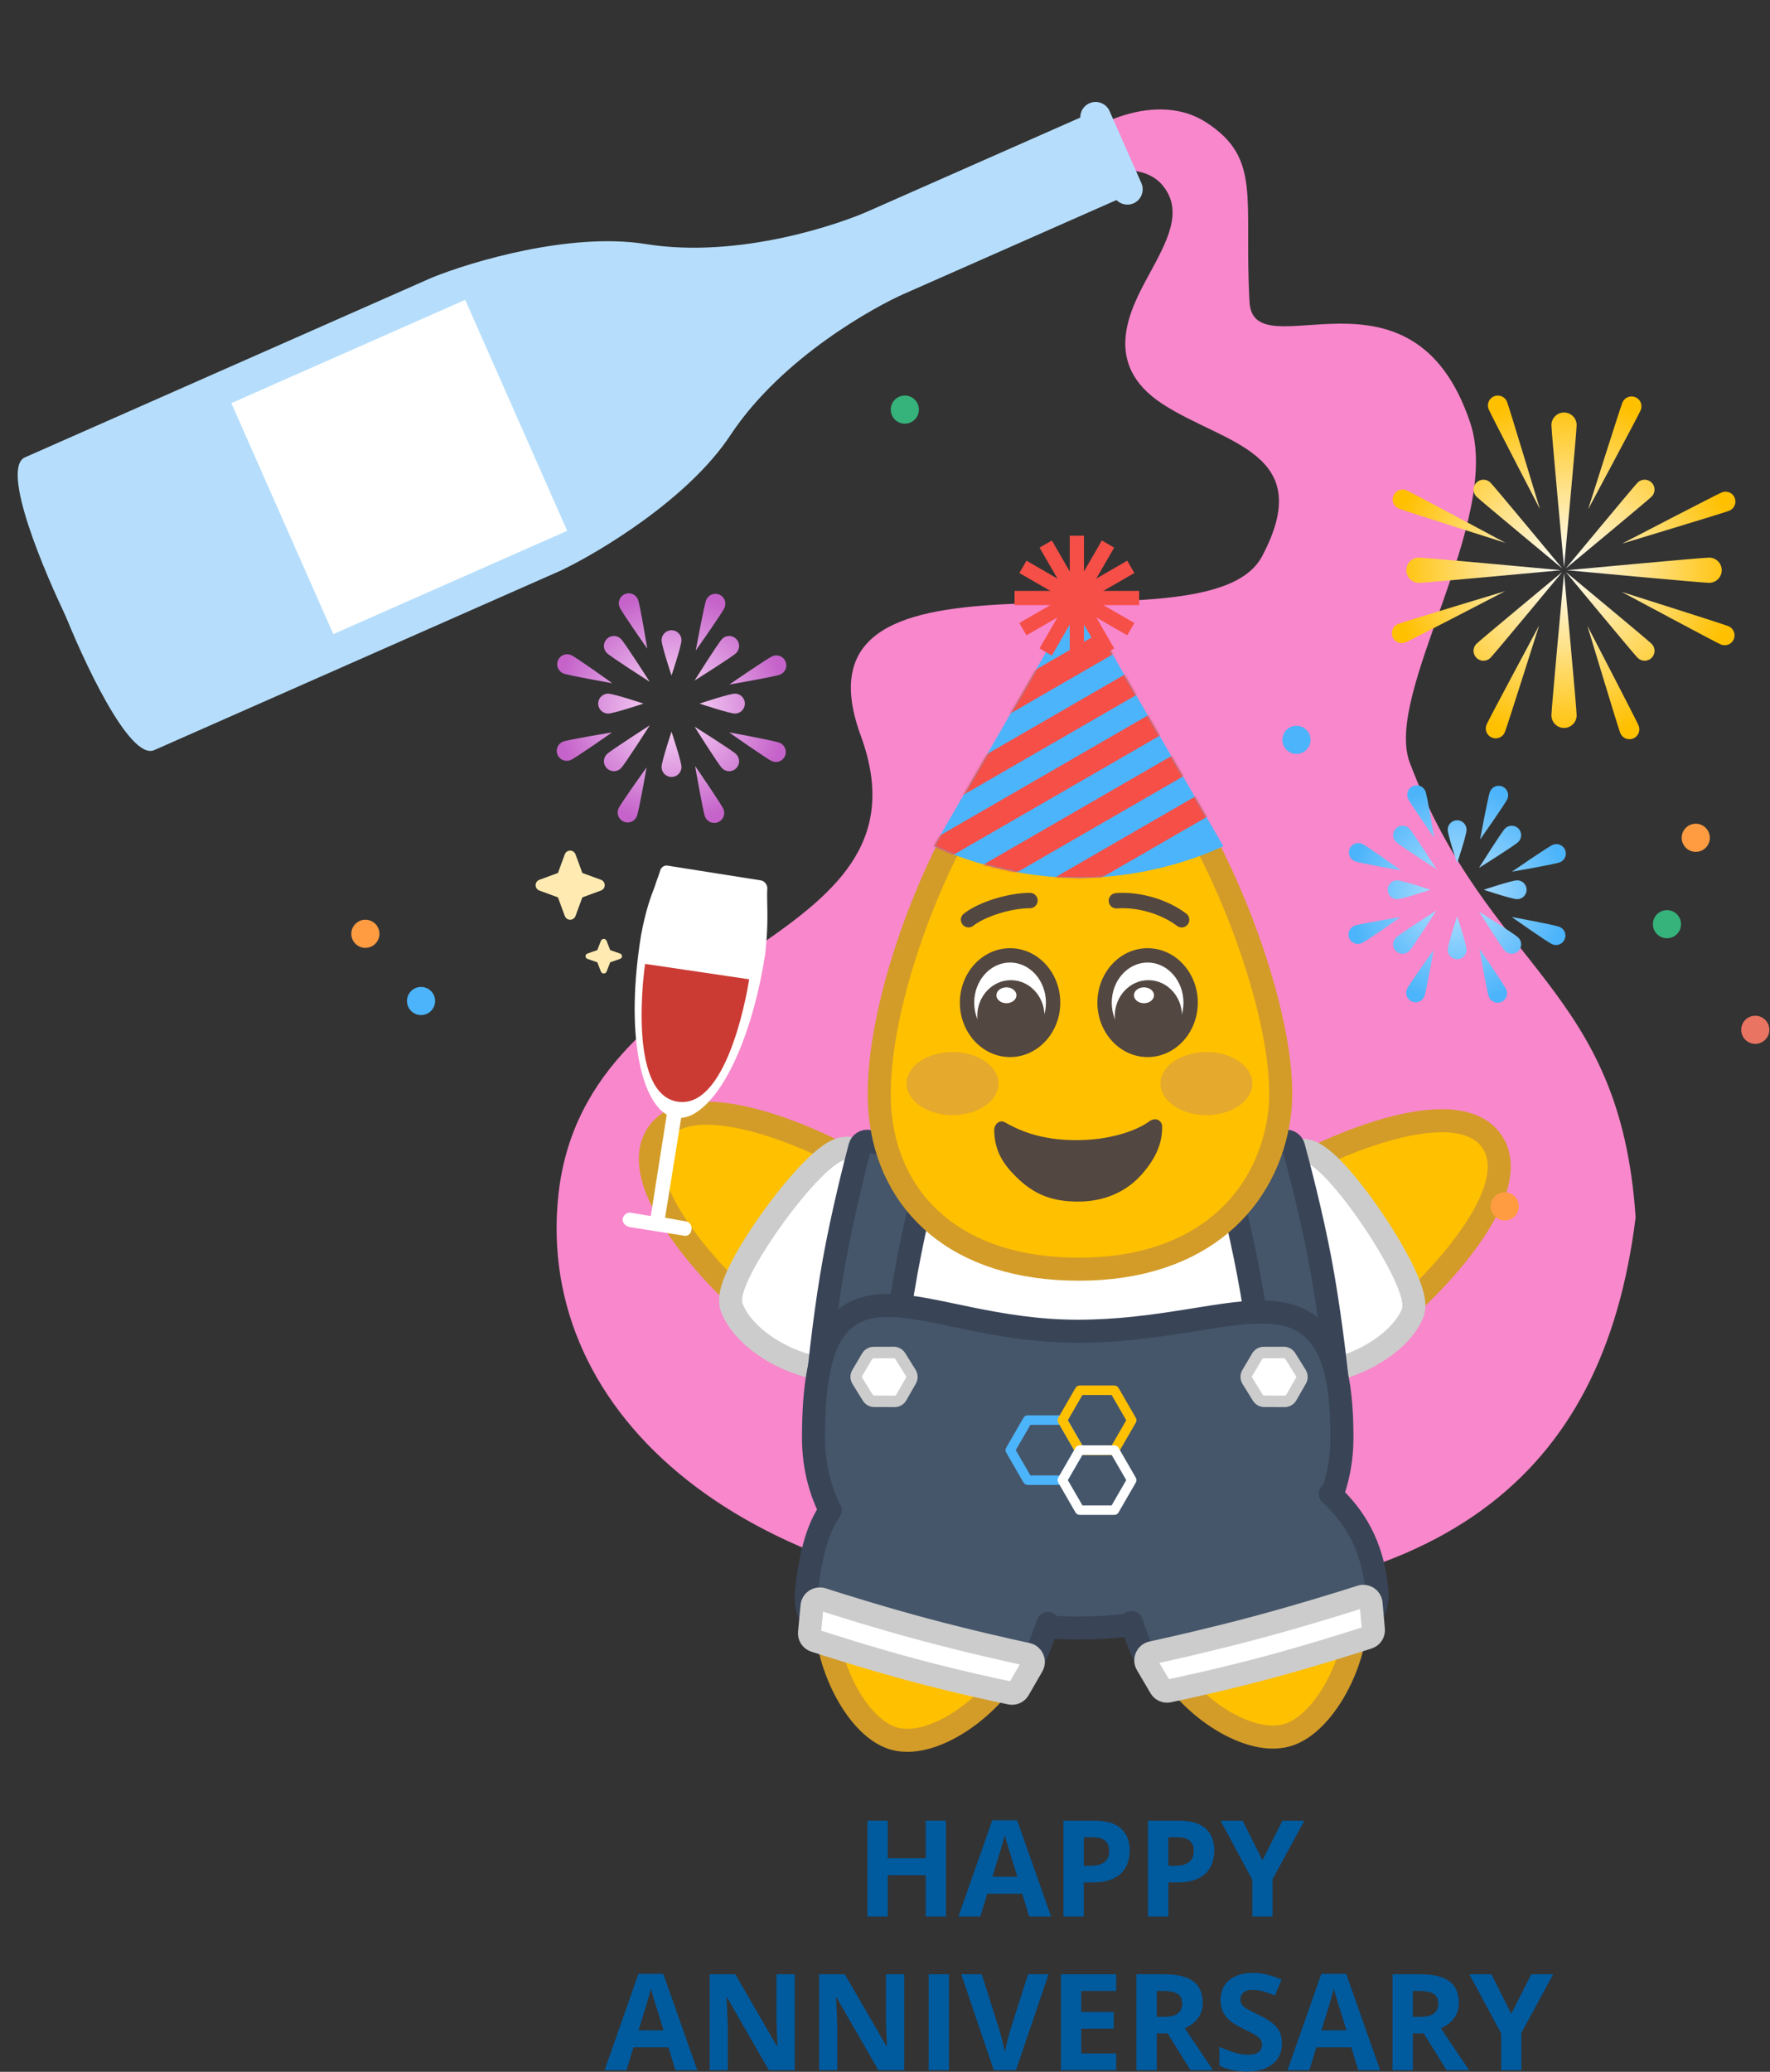 <svg width="922" height="1079" viewBox="0 0 922 1079" fill="none" xmlns="http://www.w3.org/2000/svg">
<rect x="0" y="0" width="922" height="1079" fill="#333333" stroke="none"/>
<path d="M492.779 998.176H482.217V976.608H462.427V998.176H451.831V948.205H462.427V967.79H482.217V948.205H492.779V998.176Z" fill="#005A9E"/>
<path d="M536.116 998.176L532.493 986.281H514.275L510.652 998.176H499.236L516.873 948H529.827L547.532 998.176H536.116ZM529.963 977.395L526.34 965.773C526.113 964.999 525.805 964.007 525.418 962.8C525.053 961.569 524.677 960.327 524.29 959.074C523.925 957.798 523.629 956.693 523.401 955.759C523.173 956.693 522.854 957.855 522.444 959.245C522.057 960.612 521.681 961.911 521.316 963.142C520.951 964.372 520.689 965.249 520.53 965.773L516.941 977.395H529.963Z" fill="#005A9E"/>
<path d="M569.917 948.205C576.366 948.205 581.071 949.595 584.033 952.375C586.995 955.132 588.477 958.938 588.477 963.791C588.477 965.979 588.146 968.075 587.485 970.08C586.825 972.062 585.742 973.828 584.238 975.378C582.757 976.927 580.775 978.158 578.291 979.069C575.807 979.958 572.743 980.402 569.097 980.402H564.551V998.176H553.955V948.205H569.917ZM569.37 956.887H564.551V971.721H568.037C570.02 971.721 571.74 971.459 573.198 970.935C574.657 970.41 575.785 969.59 576.582 968.474C577.38 967.357 577.778 965.922 577.778 964.167C577.778 961.706 577.095 959.883 575.728 958.698C574.36 957.491 572.241 956.887 569.37 956.887Z" fill="#005A9E"/>
<path d="M613.972 948.205C620.421 948.205 625.126 949.595 628.088 952.375C631.051 955.132 632.532 958.938 632.532 963.791C632.532 965.979 632.201 968.075 631.54 970.08C630.88 972.062 629.797 973.828 628.293 975.378C626.812 976.927 624.83 978.158 622.346 979.069C619.862 979.958 616.798 980.402 613.152 980.402H608.606V998.176H598.01V948.205H613.972ZM613.425 956.887H608.606V971.721H612.092C614.075 971.721 615.795 971.459 617.253 970.935C618.712 970.41 619.84 969.59 620.637 968.474C621.435 967.357 621.833 965.922 621.833 964.167C621.833 961.706 621.15 959.883 619.783 958.698C618.415 957.491 616.296 956.887 613.425 956.887Z" fill="#005A9E"/>
<path d="M657.617 968.781L668.042 948.205H679.458L662.881 978.728V998.176H652.353V979.069L635.776 948.205H647.261L657.617 968.781Z" fill="#005A9E"/>
<path d="M351.808 1078.18L348.185 1066.28H329.967L326.344 1078.18H314.928L332.564 1028H345.519L363.224 1078.18H351.808ZM345.655 1057.39L342.032 1045.77C341.804 1045 341.497 1044.01 341.109 1042.8C340.745 1041.57 340.369 1040.33 339.981 1039.07C339.617 1037.8 339.321 1036.69 339.093 1035.76C338.865 1036.69 338.546 1037.86 338.136 1039.25C337.748 1040.61 337.372 1041.91 337.008 1043.14C336.643 1044.37 336.381 1045.25 336.222 1045.77L332.633 1057.39H345.655Z" fill="#005A9E"/>
<path d="M413.978 1078.18H400.511L378.773 1040.37H378.465C378.556 1041.95 378.636 1043.53 378.704 1045.12C378.773 1046.72 378.841 1048.31 378.91 1049.91C378.978 1051.48 379.046 1053.07 379.115 1054.66V1078.18H369.647V1028.21H383.011L404.715 1065.63H404.954C404.909 1064.08 404.852 1062.54 404.784 1061.02C404.715 1059.49 404.647 1057.96 404.579 1056.44C404.533 1054.91 404.487 1053.38 404.442 1051.86V1028.21H413.978V1078.18Z" fill="#005A9E"/>
<path d="M471.021 1078.18H457.554L435.816 1040.37H435.509C435.6 1041.95 435.679 1043.53 435.748 1045.12C435.816 1046.72 435.885 1048.31 435.953 1049.91C436.021 1051.48 436.09 1053.07 436.158 1054.66V1078.18H426.69V1028.21H440.054L461.759 1065.63H461.998C461.952 1064.08 461.895 1062.54 461.827 1061.02C461.759 1059.49 461.69 1057.96 461.622 1056.44C461.576 1054.91 461.531 1053.38 461.485 1051.86V1028.21H471.021V1078.18Z" fill="#005A9E"/>
<path d="M483.734 1078.18V1028.21H494.329V1078.18H483.734Z" fill="#005A9E"/>
<path d="M546.212 1028.21L529.224 1078.18H517.671L500.718 1028.21H511.417L520.816 1057.94C520.976 1058.44 521.238 1059.39 521.602 1060.78C521.967 1062.15 522.331 1063.6 522.696 1065.15C523.083 1066.68 523.345 1067.94 523.482 1068.95C523.619 1067.94 523.858 1066.68 524.2 1065.15C524.564 1063.63 524.918 1062.18 525.259 1060.81C525.624 1059.42 525.886 1058.47 526.046 1057.94L535.513 1028.21H546.212Z" fill="#005A9E"/>
<path d="M581.414 1078.18H552.635V1028.21H581.414V1036.89H563.23V1047.86H580.149V1056.54H563.23V1069.43H581.414V1078.18Z" fill="#005A9E"/>
<path d="M606.534 1028.21C611.068 1028.21 614.805 1028.75 617.745 1029.85C620.707 1030.94 622.906 1032.59 624.341 1034.8C625.777 1037.01 626.495 1039.8 626.495 1043.18C626.495 1045.45 626.062 1047.45 625.196 1049.16C624.33 1050.87 623.191 1052.31 621.778 1053.5C620.365 1054.68 618.838 1055.65 617.198 1056.4L631.895 1078.18H620.137L608.208 1059H602.569V1078.18H591.973V1028.21H606.534ZM605.782 1036.89H602.569V1050.39H605.987C609.496 1050.39 612.002 1049.81 613.506 1048.64C615.033 1047.46 615.796 1045.73 615.796 1043.45C615.796 1041.08 614.976 1039.39 613.335 1038.39C611.718 1037.39 609.2 1036.89 605.782 1036.89Z" fill="#005A9E"/>
<path d="M667.781 1064.3C667.781 1067.26 667.063 1069.84 665.628 1072.02C664.192 1074.21 662.096 1075.9 659.339 1077.08C656.604 1078.27 653.277 1078.86 649.358 1078.86C647.626 1078.86 645.929 1078.75 644.265 1078.52C642.625 1078.29 641.041 1077.96 639.514 1077.53C638.011 1077.07 636.575 1076.51 635.208 1075.85V1066.01C637.578 1067.06 640.039 1068 642.591 1068.84C645.143 1069.69 647.672 1070.11 650.179 1070.11C651.91 1070.11 653.3 1069.88 654.348 1069.43C655.419 1068.97 656.194 1068.34 656.673 1067.55C657.151 1066.75 657.39 1065.84 657.39 1064.81C657.39 1063.56 656.969 1062.49 656.126 1061.6C655.283 1060.71 654.121 1059.88 652.639 1059.1C651.181 1058.33 649.529 1057.5 647.683 1056.61C646.521 1056.06 645.257 1055.4 643.889 1054.63C642.522 1053.83 641.223 1052.86 639.993 1051.72C638.763 1050.58 637.749 1049.2 636.951 1047.58C636.176 1045.94 635.789 1043.98 635.789 1041.71C635.789 1038.72 636.472 1036.17 637.84 1034.05C639.207 1031.93 641.155 1030.31 643.684 1029.2C646.236 1028.06 649.244 1027.49 652.708 1027.49C655.305 1027.49 657.778 1027.79 660.125 1028.41C662.495 1029 664.967 1029.87 667.542 1031.01L664.124 1039.25C661.822 1038.31 659.76 1037.59 657.937 1037.09C656.114 1036.57 654.257 1036.31 652.366 1036.31C651.044 1036.31 649.916 1036.52 648.982 1036.96C648.048 1037.37 647.342 1037.96 646.863 1038.73C646.385 1039.48 646.145 1040.36 646.145 1041.36C646.145 1042.55 646.487 1043.55 647.171 1044.37C647.877 1045.17 648.925 1045.94 650.315 1046.7C651.728 1047.45 653.483 1048.33 655.579 1049.33C658.131 1050.54 660.307 1051.8 662.107 1053.12C663.93 1054.42 665.332 1055.96 666.311 1057.74C667.291 1059.49 667.781 1061.68 667.781 1064.3Z" fill="#005A9E"/>
<path d="M707.529 1078.18L703.906 1066.28H685.689L682.066 1078.18H670.65L688.286 1028H701.24L718.945 1078.18H707.529ZM701.377 1057.39L697.754 1045.77C697.526 1045 697.219 1044.01 696.831 1042.8C696.467 1041.57 696.091 1040.33 695.703 1039.07C695.339 1037.8 695.043 1036.69 694.815 1035.76C694.587 1036.69 694.268 1037.86 693.858 1039.25C693.47 1040.61 693.094 1041.91 692.73 1043.14C692.365 1044.37 692.103 1045.25 691.944 1045.77L688.355 1057.39H701.377Z" fill="#005A9E"/>
<path d="M739.929 1028.21C744.464 1028.21 748.201 1028.75 751.14 1029.85C754.102 1030.94 756.301 1032.59 757.737 1034.8C759.172 1037.01 759.89 1039.8 759.89 1043.18C759.89 1045.45 759.457 1047.45 758.591 1049.16C757.726 1050.87 756.586 1052.31 755.173 1053.5C753.761 1054.68 752.234 1055.65 750.593 1056.4L765.291 1078.18H753.533L741.604 1059H735.964V1078.18H725.369V1028.21H739.929ZM739.177 1036.89H735.964V1050.39H739.382C742.892 1050.39 745.398 1049.81 746.902 1048.64C748.429 1047.46 749.192 1045.73 749.192 1043.45C749.192 1041.08 748.372 1039.39 746.731 1038.39C745.113 1037.39 742.595 1036.89 739.177 1036.89Z" fill="#005A9E"/>
<path d="M787.231 1048.78L797.656 1028.21H809.072L792.495 1058.73V1078.18H781.968V1059.07L765.391 1028.21H776.875L787.231 1048.78Z" fill="#005A9E"/>
<path d="M315 461C315.004 461.61 314.819 462.206 314.469 462.706C314.12 463.205 313.623 463.584 313.049 463.788L303.349 467.357L299.781 477.061C299.57 477.63 299.19 478.121 298.691 478.468C298.193 478.814 297.601 479 296.994 479C296.387 479 295.794 478.814 295.296 478.468C294.798 478.121 294.418 477.63 294.206 477.061L290.639 467.357L280.939 463.788C280.37 463.577 279.879 463.197 279.532 462.698C279.186 462.2 279 461.607 279 461C279 460.393 279.186 459.8 279.532 459.302C279.879 458.803 280.37 458.423 280.939 458.212L290.639 454.643L294.206 444.939C294.418 444.37 294.798 443.879 295.296 443.532C295.794 443.186 296.387 443 296.994 443C297.601 443 298.193 443.186 298.691 443.532C299.19 443.879 299.57 444.37 299.781 444.939L303.349 454.643L313.049 458.212C313.623 458.416 314.12 458.795 314.469 459.294C314.819 459.794 315.004 460.39 315 461Z" fill="#FFEBB2"/>
<path d="M324 498C324.002 498.305 323.904 498.603 323.72 498.853C323.535 499.103 323.273 499.292 322.97 499.394L317.851 501.179L315.968 506.03C315.856 506.315 315.656 506.56 315.393 506.734C315.13 506.907 314.817 507 314.497 507C314.176 507 313.864 506.907 313.601 506.734C313.338 506.56 313.137 506.315 313.026 506.03L311.143 501.179L306.023 499.394C305.723 499.289 305.464 499.098 305.281 498.849C305.098 498.6 305 498.304 305 498C305 497.696 305.098 497.4 305.281 497.151C305.464 496.902 305.723 496.711 306.023 496.606L311.143 494.821L313.026 489.97C313.137 489.685 313.338 489.44 313.601 489.266C313.864 489.093 314.176 489 314.497 489C314.817 489 315.13 489.093 315.393 489.266C315.656 489.44 315.856 489.685 315.968 489.97L317.851 494.821L322.97 496.606C323.273 496.708 323.535 496.897 323.72 497.147C323.904 497.397 324.002 497.695 324 498Z" fill="#FFEBB2"/>
<path d="M605.383 96.279C596.183 85.48 576.387 87.279 569.887 96.279L553.387 79.279C566.053 64.946 602.602 46.984 628.383 63.779C657.383 82.672 647.883 103.28 650.883 157.28C652.91 193.78 735.746 129.874 765.881 220.279C782.881 271.279 720.524 360.825 734.382 397.28C775.662 505.862 844 513.5 852 634C835 771.5 749.121 836 569.887 836C389.486 832.101 278.386 737.672 290.885 622.172C305.086 490.938 489.885 496.172 448.385 383.172C406.885 270.172 628.383 344.28 657.383 289.78C686.383 235.28 637.383 231.28 605.383 210.28C573.404 189.293 588.862 160.817 598.364 143.314L598.383 143.28C607.883 125.78 616.883 109.78 605.383 96.279Z" fill="#F887CB"/>
<path d="M13.015 238.19C0.133 243.878 23.008 298.17 36.055 324.605L579.437 86.043L567.54 59.1L451.758 110.226C437.956 116.321 385.266 134.988 336.434 127.114C297.368 120.815 245.885 136.128 225.027 144.572L13.015 238.19Z" fill="#B6DEFC"/>
<path d="M80.343 390.664C67.462 396.352 42.969 343.376 32.334 316.177L574.7 75.317L586.486 102.008L470.704 153.134C456.902 159.228 407.596 185.557 380.417 226.72C358.673 259.651 312.649 287.325 292.355 297.046L80.343 390.664Z" fill="#B6DEFC"/>
<path d="M567.481 53.783C571.501 52.008 576.199 53.828 577.974 57.848L594.552 95.392C596.327 99.412 594.507 104.11 590.487 105.885C586.467 107.66 581.769 105.84 579.994 101.82L563.416 64.276C561.641 60.256 563.461 55.558 567.481 53.783Z" fill="#B6DEFC"/>
<rect x="242.328" y="156.16" width="131.499" height="133.174" transform="rotate(66.175 242.328 156.16)" fill="white"/>
<path d="M479.458 686.034C488.576 673.026 489.47 658.907 484.426 645.767C479.488 632.902 468.998 621.229 455.714 611.917C442.488 602.647 419.487 591.241 397.795 584.825C386.957 581.619 376.043 579.536 366.623 579.774C357.356 580.009 348.127 582.562 342.761 590.218C337.402 597.862 338.115 607.431 341.012 616.263C343.959 625.247 349.586 634.863 356.248 644.029C369.578 662.367 388.055 680.25 401.306 689.539C414.634 698.88 429.301 704.611 443.177 704.712C457.317 704.814 470.351 699.026 479.458 686.034Z" fill="#FFC000" stroke="#D39C28" stroke-width="12"/>
<path d="M483.84 691.719C499.377 670.321 495.43 646.938 484.805 629.395C479.504 620.642 472.449 613.125 464.99 607.656C457.623 602.255 449.378 598.503 441.659 598.032C439.594 597.906 437.713 598.485 436.265 599.113C434.757 599.766 433.27 600.67 431.854 601.673C429.022 603.678 425.943 606.458 422.818 609.64C416.539 616.032 409.511 624.622 403.074 633.493C396.637 642.365 390.647 651.713 386.51 659.669C384.45 663.629 382.757 667.418 381.723 670.732C381.205 672.389 380.803 674.081 380.644 675.714C380.49 677.281 380.513 679.242 381.255 681.164C384.067 688.443 390.229 695.123 397.694 700.412C405.253 705.768 414.652 710.064 424.677 712.303C444.758 716.786 468.32 713.095 483.84 691.719Z" fill="white" stroke="#CCCCCC" stroke-width="12"/>
<path d="M639.978 689.623C649.045 702.666 661.99 708.372 676.065 708.167C689.843 707.966 704.417 702.143 717.736 692.883C730.998 683.663 749.633 666.004 763.133 647.854C769.879 638.785 775.597 629.258 778.62 620.333C781.594 611.553 782.379 602.01 777.042 594.333C771.713 586.668 762.485 584.039 753.196 583.714C743.747 583.383 732.781 585.35 721.88 588.444C700.071 594.636 676.914 605.816 663.628 615.054C650.264 624.344 639.829 636.137 634.951 649.127C629.981 662.366 630.921 676.596 639.978 689.623Z" fill="#FFC000" stroke="#D39C28" stroke-width="12"/>
<path d="M633.127 691.775C647.858 713.736 671.167 718.091 691.298 714.164C701.341 712.205 710.83 708.174 718.535 703.057C726.145 698.004 732.508 691.558 735.612 684.475C736.442 682.579 736.546 680.614 736.456 679.038C736.363 677.398 736.027 675.69 735.574 674.015C734.668 670.665 733.119 666.817 731.21 662.787C727.373 654.689 721.732 645.131 715.624 636.03C709.516 626.929 702.805 618.085 696.763 611.458C693.756 608.16 690.782 605.265 688.028 603.151C686.651 602.094 685.201 601.134 683.724 600.421C682.306 599.737 680.456 599.082 678.397 599.116C670.595 599.247 662.2 602.728 654.662 607.912C647.028 613.162 639.755 620.504 634.199 629.143C623.068 646.447 618.411 669.838 633.127 691.775Z" fill="white" stroke="#CCCCCC" stroke-width="12"/>
<path d="M695.15 749.063C695.15 808.102 636.276 842.347 563.65 842.347C491.025 842.347 432.15 808.102 432.15 749.063C432.15 647.076 491.025 577.347 563.65 577.347C636.276 577.347 695.15 656.328 695.15 749.063Z" fill="white" stroke="#CCCCCC" stroke-width="12"/>
<path d="M463.75 722.433C463.521 724.781 461.338 726.438 459.017 726.019L429.645 720.711C427.604 720.342 426.184 718.49 426.392 716.425C427.349 706.959 430.206 680.589 434.577 656.401C438.948 632.214 445.502 606.512 447.919 597.309C448.446 595.303 450.424 594.065 452.466 594.434L481.837 599.741C484.159 600.161 485.624 602.477 485.016 604.757C482.529 614.079 476.503 637.596 471.886 663.144C467.269 688.691 464.683 712.83 463.75 722.433Z" fill="#45566A" stroke="#394457" stroke-width="12"/>
<path d="M636.781 604.998C636.154 602.723 637.601 600.395 639.919 599.957L669.248 594.417C671.287 594.032 673.275 595.255 673.818 597.257C676.307 606.44 683.064 632.09 687.626 656.242C692.189 680.394 695.253 706.741 696.285 716.199C696.51 718.262 695.105 720.125 693.066 720.51L663.738 726.05C661.42 726.488 659.223 724.848 658.977 722.502C657.968 712.907 655.19 688.789 650.372 663.279C645.553 637.769 639.341 614.3 636.781 604.998Z" fill="#45566A" stroke="#394457" stroke-width="12"/>
<path d="M561.387 847.89C598.582 847.89 632.741 839.159 657.797 822.421C683.016 805.574 699.017 780.547 699.017 748.776C699.017 725.452 696.19 709.307 689.591 698.805C682.541 687.587 671.89 683.78 659.578 683.34C649.116 682.966 636.536 684.994 622.709 687.222C620.892 687.515 619.054 687.811 617.196 688.106C600.902 690.69 582.337 693.321 561.387 693.321C540.549 693.321 522.065 690.144 505.83 686.852C502.975 686.274 500.161 685.684 497.397 685.104C484.782 682.46 473.203 680.032 463.508 679.874C457.44 679.775 451.595 680.531 446.313 682.928C440.923 685.373 436.515 689.349 433.117 695.016C426.568 705.941 423.757 723.224 423.757 748.776C423.757 780.547 439.758 805.574 464.978 822.421C490.034 839.159 524.192 847.89 561.387 847.89Z" fill="#45566A" stroke="#394457" stroke-width="12"/>
<path d="M474.386 714.978C472.567 712.088 470.758 709.189 468.968 706.291C468.235 705.104 466.937 704.384 465.542 704.392C462.065 704.412 458.589 704.422 455.103 704.423C453.688 704.423 452.377 705.172 451.657 706.393C451.22 707.136 450.783 707.878 450.348 708.619C449.087 710.762 447.831 712.897 446.564 715.029C445.805 716.306 445.815 717.9 446.596 719.169C448.393 722.09 450.198 725.001 452.002 727.908C452.729 729.08 454.009 729.795 455.389 729.799L466.009 729.83C467.445 729.834 468.774 729.067 469.489 727.821C471.157 724.916 472.829 722.002 474.483 719.078C475.208 717.796 475.169 716.222 474.386 714.978Z" fill="white" stroke="#CCCCCC" stroke-width="6"/>
<path d="M677.564 714.978C675.744 712.088 673.936 709.189 672.146 706.291C671.413 705.104 670.115 704.384 668.719 704.392C665.243 704.412 661.767 704.422 658.281 704.423C656.865 704.423 655.554 705.172 654.835 706.393C654.398 707.136 653.961 707.878 653.525 708.619C652.265 710.762 651.009 712.897 649.742 715.029C648.983 716.306 648.993 717.9 649.773 719.169C651.57 722.09 653.376 725.001 655.179 727.908C655.907 729.08 657.187 729.795 658.567 729.799L669.186 729.83C670.623 729.834 671.952 729.067 672.667 727.821C674.335 724.916 676.006 722.002 677.661 719.078C678.386 717.796 678.347 716.222 677.564 714.978Z" fill="white" stroke="#CCCCCC" stroke-width="6"/>
<path d="M553.371 773.345H535.29C534.398 773.345 533.589 772.866 533.143 772.108L524.111 756.474C523.665 755.716 523.665 754.759 524.111 754.001L533.143 738.367C533.589 737.609 534.398 737.131 535.29 737.131H553.371C554.263 737.131 555.072 737.609 555.518 738.367L564.551 754.001C564.996 754.759 564.996 755.716 564.551 756.474L555.518 772.108C555.089 772.866 554.263 773.345 553.371 773.345ZM536.727 768.397H551.935L559.547 755.238L551.935 742.078H536.727L529.114 755.238L536.727 768.397Z" fill="#4CB4FA"/>
<path d="M580.486 757.792H562.404C561.512 757.792 560.703 757.314 560.258 756.555L551.225 740.922C550.779 740.163 550.779 739.207 551.225 738.448L560.258 722.815C560.703 722.056 561.512 721.578 562.404 721.578H580.486C581.377 721.578 582.187 722.056 582.632 722.815L591.665 738.448C592.111 739.207 592.111 740.163 591.665 740.922L582.632 756.555C582.187 757.33 581.377 757.792 580.486 757.792ZM563.841 752.845H579.049L586.662 739.685L579.049 726.525H563.841L556.228 739.685L563.841 752.845Z" fill="#FFC000"/>
<path d="M580.486 788.959H562.404C561.512 788.959 560.703 788.481 560.258 787.722L551.225 772.089C550.779 771.33 550.779 770.374 551.225 769.615L560.258 753.982C560.703 753.223 561.512 752.745 562.404 752.745H580.486C581.377 752.745 582.187 753.223 582.632 753.982L591.665 769.615C592.111 770.374 592.111 771.33 591.665 772.089L582.632 787.722C582.187 788.497 581.377 788.959 580.486 788.959ZM563.841 784.012H579.049L586.662 770.852L579.049 757.692H563.841L556.228 770.852L563.841 784.012Z" fill="white"/>
<path d="M497.391 788.241C482.093 784.141 466.947 785.487 454.712 793.417C442.444 801.369 434.049 815.326 431.047 834.55C428.854 848.591 432.726 864.795 439.091 877.889C442.304 884.5 446.272 890.571 450.699 895.372C455.059 900.101 460.242 904.003 465.962 905.536C471.61 907.049 477.791 906.392 483.702 904.589C489.668 902.77 495.773 899.661 501.537 895.735C513.004 887.924 523.824 876.386 529.836 863.739C538.008 846.547 538.088 829.768 531.737 816.058C525.409 802.397 512.987 792.42 497.391 788.241Z" fill="#FFC000" stroke="#D39C28" stroke-width="12"/>
<path d="M420.073 829.303C426.315 768.348 450.608 767.647 495.524 779.682C540.44 791.717 567.212 804.992 539.763 861.375C528.612 884.281 493.472 873.406 471.955 867.64C450.439 861.875 417.507 854.353 420.073 829.303Z" fill="#45566A"/>
<path d="M545.91 845.512C544.46 849.221 541.79 857.213 539.764 861.375C528.612 884.281 493.473 873.406 471.956 867.64C450.439 861.875 417.508 854.353 420.073 829.303C422.161 808.91 426.27 795.261 432.496 786.577" stroke="#394457" stroke-width="12" stroke-linecap="round"/>
<path d="M535.109 861.581C537.773 862.157 539.104 865.163 537.743 867.525L530.628 879.873C529.771 881.359 528.076 882.135 526.397 881.787C519.062 880.265 498.294 875.822 475.883 869.817C453.554 863.834 432.1 856.972 424.392 854.46C422.624 853.883 421.513 852.162 421.686 850.31L422.993 836.372C423.233 833.811 425.793 832.134 428.242 832.921C437.412 835.868 458.61 842.528 481.548 848.675C504.104 854.718 525.451 859.491 535.109 861.581Z" fill="white" stroke="#CCCCCC" stroke-width="12"/>
<path d="M638.938 787.826C654.437 783.673 669.759 784.872 682.118 792.618C694.543 800.406 703.006 814.203 705.92 833.275C708.051 847.221 703.972 863.32 697.406 876.323C694.089 882.893 690.013 888.925 685.488 893.7C681.026 898.408 675.766 902.27 670.016 903.811C658.918 906.785 645.385 901.835 634.089 894.389C622.496 886.746 611.564 875.395 605.531 862.879C597.323 845.855 597.379 829.182 603.949 815.541C610.483 801.975 623.148 792.057 638.938 787.826Z" fill="#FFC000" stroke="#D39C28" stroke-width="12"/>
<path d="M717.213 827.944C711.336 767.667 686.656 767.159 640.921 779.414C595.186 791.668 567.879 805.011 595.34 860.6C606.496 883.183 642.288 872.152 664.197 866.281C686.106 860.411 719.628 852.715 717.213 827.944Z" fill="#45566A"/>
<path d="M692.908 778.009C705.408 789.509 714.93 804.533 717.213 827.944C719.628 852.715 686.106 860.411 664.197 866.281C642.287 872.152 606.496 883.184 595.339 860.6C592.663 855.183 591.078 849.662 589.409 845.009" stroke="#394457" stroke-width="12" stroke-linecap="round"/>
<path d="M600.006 860.78C597.332 861.363 596.009 864.39 597.394 866.75L604.466 878.795C605.33 880.267 607.021 881.03 608.691 880.68C616.095 879.131 637.292 874.565 660.179 868.432C682.978 862.323 704.89 855.347 712.686 852.82C714.451 852.248 715.565 850.536 715.402 848.689L714.196 835.037C713.97 832.469 711.411 830.777 708.955 831.562C699.654 834.537 678.01 841.308 654.593 847.582C631.578 853.749 609.807 858.644 600.006 860.78Z" fill="white" stroke="#CCCCCC" stroke-width="12"/>
<path d="M561.99 661C593.728 661 618.373 652.197 635.906 637.538C653.436 622.881 663.388 602.757 666.408 580.992C668.533 565.679 665.904 545.067 660.434 523.215C654.926 501.211 646.385 477.357 636.205 455.317C626.041 433.314 614.126 412.867 601.775 397.814C595.601 390.289 589.177 383.939 582.651 379.427C576.153 374.935 569.163 372 561.99 372C554.895 372 547.972 374.758 541.508 379.06C535.027 383.374 528.67 389.459 522.574 396.701C510.383 411.185 498.691 430.949 488.717 452.501C478.725 474.091 470.344 497.723 464.876 520.083C459.431 542.351 456.772 563.77 458.547 580.79C460.897 603.323 470.605 623.54 488.116 638.075C505.595 652.584 530.322 661 561.99 661Z" fill="#FFC000" stroke="#D39C28" stroke-width="12"/>
<path d="M496.181 580.75C509.386 580.75 520.09 573.401 520.09 564.335C520.09 555.269 509.386 547.92 496.181 547.92C482.977 547.92 472.273 555.269 472.273 564.335C472.273 573.401 482.977 580.75 496.181 580.75Z" fill="#E4A92D"/>
<path d="M628.423 580.75C641.627 580.75 652.331 573.401 652.331 564.335C652.331 555.269 641.627 547.92 628.423 547.92C615.219 547.92 604.515 555.269 604.515 564.335C604.515 573.401 615.219 580.75 628.423 580.75Z" fill="#E4A92D"/>
<path d="M597.791 546.803C610.17 546.803 620.205 535.779 620.205 522.181C620.205 508.582 610.17 497.558 597.791 497.558C585.412 497.558 575.377 508.582 575.377 522.181C575.377 535.779 585.412 546.803 597.791 546.803Z" fill="white"/>
<path d="M597.791 550.534C583.371 550.534 571.642 537.82 571.642 522.181C571.642 506.542 583.371 493.828 597.791 493.828C612.211 493.828 623.94 506.542 623.94 522.181C623.94 537.82 612.211 550.534 597.791 550.534ZM597.791 501.289C587.496 501.289 579.113 510.66 579.113 522.181C579.113 533.701 587.496 543.073 597.791 543.073C608.086 543.073 616.469 533.701 616.469 522.181C616.469 510.66 608.086 501.289 597.791 501.289Z" fill="#534741"/>
<path d="M598.209 547.787C607.881 547.787 615.722 539.435 615.722 529.133C615.722 518.831 607.881 510.48 598.209 510.48C588.537 510.48 580.696 518.831 580.696 529.133C580.696 539.435 588.537 547.787 598.209 547.787Z" fill="#534741"/>
<path d="M595.893 522.478C598.781 522.478 601.123 520.627 601.123 518.344C601.123 516.061 598.781 514.211 595.893 514.211C593.005 514.211 590.663 516.061 590.663 518.344C590.663 520.627 593.005 522.478 595.893 522.478Z" fill="white"/>
<path d="M526.149 546.803C538.528 546.803 548.563 535.779 548.563 522.181C548.563 508.582 538.528 497.558 526.149 497.558C513.77 497.558 503.735 508.582 503.735 522.181C503.735 535.779 513.77 546.803 526.149 546.803Z" fill="white"/>
<path d="M526.149 550.534C511.73 550.534 500 537.82 500 522.181C500 506.542 511.73 493.828 526.149 493.828C540.569 493.828 552.299 506.542 552.299 522.181C552.299 537.82 540.569 550.534 526.149 550.534ZM526.149 501.289C515.854 501.289 507.471 510.66 507.471 522.181C507.471 533.701 515.854 543.073 526.149 543.073C536.445 543.073 544.828 533.701 544.828 522.181C544.828 510.66 536.445 501.289 526.149 501.289Z" fill="#534741"/>
<path d="M526.567 547.787C536.239 547.787 544.08 539.435 544.08 529.133C544.08 518.831 536.239 510.48 526.567 510.48C516.895 510.48 509.055 518.831 509.055 529.133C509.055 539.435 516.895 547.787 526.567 547.787Z" fill="#534741"/>
<path d="M524.251 522.478C527.14 522.478 529.481 520.627 529.481 518.344C529.481 516.061 527.14 514.211 524.251 514.211C521.363 514.211 519.021 516.061 519.021 518.344C519.021 520.627 521.363 522.478 524.251 522.478Z" fill="white"/>
<path d="M615.522 479.02C607.022 472.519 593.702 468.218 581.522 469.118" stroke="#534741" stroke-width="8" stroke-linecap="round"/>
<path d="M504.522 478.992C511.486 473.496 526.022 469 536.522 469" stroke="#534741" stroke-width="8" stroke-linecap="round"/>
<path d="M605.369 586.621C605.515 596.133 601.446 604.07 594.591 611.79C587.395 619.894 576.545 625.568 562.463 625.783C546.965 626.021 537.697 621.246 529.199 612.791C522.402 606.028 518.054 599.382 517.887 588.462C517.849 585.963 520.303 582.924 523.326 584.439C529.412 587.862 541.217 594.106 561.974 593.788C581.753 593.485 594.216 587.292 598.332 584.228C602.448 581.163 605.331 584.119 605.369 586.621Z" fill="#534741"/>
<path d="M360.194 640.338C360.619 638.465 359.171 636.168 357.144 636.087L346.441 634.19L354.813 582.238C357.834 581.938 360.82 580.797 363.922 578.471C379.128 567.529 392.581 535.588 398.514 497.397C399.995 484.857 399.82 476.941 399.61 468.183C399.537 466.5 399.618 464.473 399.699 462.447C399.626 460.764 398.368 458.964 396.495 458.539L347.944 450.863C346.072 450.438 344.271 451.696 343.847 453.569C342.961 456.474 341.885 458.88 341.153 461.441C338.73 467.784 336.461 473.783 333.986 486.703C325.46 539 334.182 573.015 347.321 580.539L338.985 633.333L328.626 631.59C326.753 631.165 324.799 632.767 324.374 634.64C324.103 636.169 325.017 637.815 326.737 638.584C327.08 638.737 327.424 638.891 327.768 639.045L356.287 643.542C358.16 643.967 359.96 642.709 360.194 640.338Z" fill="white"/>
<path d="M390.244 510.024C390.244 510.024 380.214 577.792 353.107 573.78C326 569.768 336.029 502 336.029 502L390.244 510.024Z" fill="#CB3B34"/>
<path d="M763.948 432.121C763.948 434.835 759.034 449.544 759.034 449.544C759.034 449.544 754.119 434.835 754.119 432.121C754.119 429.407 756.32 427.207 759.034 427.207C761.748 427.207 763.948 429.407 763.948 432.121Z" fill="url(#paint0_radial_88_2984)"/>
<path d="M754.119 494.662C754.119 491.948 759.033 477.239 759.033 477.239C759.033 477.239 763.948 491.948 763.948 494.662C763.948 497.376 761.747 499.576 759.033 499.576C756.319 499.576 754.119 497.376 754.119 494.662Z" fill="url(#paint1_radial_88_2984)"/>
<path d="M790.939 438.436C789.02 440.355 770.406 452.019 770.406 452.019C770.406 452.019 782.07 433.405 783.989 431.486C785.908 429.567 789.02 429.567 790.939 431.486C792.858 433.405 792.858 436.517 790.939 438.436Z" fill="url(#paint2_radial_88_2984)"/>
<path d="M727.129 488.344C729.048 486.425 748.293 474.129 748.293 474.129C748.293 474.129 735.997 493.374 734.078 495.293C732.159 497.213 729.048 497.213 727.129 495.293C725.209 493.374 725.209 490.263 727.129 488.344Z" fill="url(#paint3_radial_88_2984)"/>
<path d="M783.989 495.296C782.07 493.377 770.405 474.763 770.405 474.763C770.405 474.763 789.019 486.427 790.938 488.347C792.857 490.266 792.857 493.377 790.938 495.296C789.019 497.215 785.908 497.215 783.989 495.296Z" fill="url(#paint4_radial_88_2984)"/>
<path d="M734.078 431.484C735.997 433.403 748.294 452.649 748.294 452.649C748.294 452.649 729.048 440.352 727.129 438.433C725.21 436.514 725.21 433.403 727.129 431.484C729.048 429.565 732.159 429.565 734.078 431.484Z" fill="url(#paint5_radial_88_2984)"/>
<path d="M732.853 515.192C733.905 512.69 746.736 494.86 746.736 494.86C746.736 494.86 742.965 516.501 741.912 519.003C740.86 521.504 737.979 522.679 735.477 521.627C732.976 520.575 731.801 517.694 732.853 515.192Z" fill="url(#paint6_radial_88_2984)"/>
<path d="M785.215 416.055C784.163 418.557 770.986 437.21 770.986 437.21C770.986 437.21 775.104 414.746 776.156 412.245C777.208 409.743 780.089 408.568 782.591 409.62C785.093 410.672 786.268 413.554 785.215 416.055Z" fill="url(#paint7_radial_88_2984)"/>
<path d="M742.497 412.06C743.522 414.573 747.056 436.253 747.056 436.253C747.056 436.253 734.421 418.284 733.396 415.771C732.371 413.258 733.578 410.39 736.091 409.365C738.604 408.34 741.472 409.547 742.497 412.06Z" fill="url(#paint8_radial_88_2984)"/>
<path d="M775.571 519.188C774.546 516.674 770.674 494.167 770.674 494.167C770.674 494.167 783.647 512.963 784.672 515.476C785.697 517.989 784.49 520.857 781.977 521.882C779.464 522.907 776.596 521.701 775.571 519.188Z" fill="url(#paint9_radial_88_2984)"/>
<path d="M705.471 482.162C707.984 481.137 729.664 477.602 729.664 477.602C729.664 477.602 711.695 490.238 709.182 491.262C706.669 492.287 703.801 491.081 702.776 488.568C701.751 486.055 702.958 483.187 705.471 482.162Z" fill="url(#paint10_radial_88_2984)"/>
<path d="M812.597 449.082C810.084 450.107 787.576 453.979 787.576 453.979C787.576 453.979 806.372 441.006 808.886 439.981C811.399 438.957 814.267 440.163 815.292 442.676C816.316 445.189 815.11 448.057 812.597 449.082Z" fill="url(#paint11_radial_88_2984)"/>
<path d="M709.465 439.443C711.967 440.496 729.797 453.327 729.797 453.327C729.797 453.327 708.156 449.555 705.654 448.503C703.153 447.451 701.978 444.57 703.03 442.068C704.082 439.566 706.963 438.391 709.465 439.443Z" fill="url(#paint12_radial_88_2984)"/>
<path d="M808.603 491.8C806.102 490.748 787.448 477.571 787.448 477.571C787.448 477.571 809.912 481.689 812.414 482.741C814.916 483.793 816.091 486.674 815.038 489.176C813.986 491.678 811.105 492.853 808.603 491.8Z" fill="url(#paint13_radial_88_2984)"/>
<path d="M790.305 468.303C787.591 468.303 772.882 463.389 772.882 463.389C772.882 463.389 787.591 458.475 790.305 458.475C793.019 458.475 795.219 460.675 795.219 463.389C795.219 466.103 793.019 468.303 790.305 468.303Z" fill="url(#paint14_radial_88_2984)"/>
<path d="M727.762 458.477C730.476 458.477 745.185 463.391 745.185 463.391C745.185 463.391 730.476 468.305 727.762 468.305C725.048 468.305 722.848 466.105 722.848 463.391C722.848 460.677 725.048 458.477 727.762 458.477Z" fill="url(#paint15_radial_88_2984)"/>
<path d="M354.987 333.417C354.987 336.283 349.797 351.817 349.797 351.817C349.797 351.817 344.607 336.283 344.607 333.417C344.607 330.551 346.931 328.228 349.797 328.228C352.663 328.228 354.987 330.551 354.987 333.417Z" fill="url(#paint16_radial_88_2984)"/>
<path d="M344.607 399.465C344.607 396.599 349.797 381.065 349.797 381.065C349.797 381.065 354.987 396.599 354.987 399.465C354.987 402.331 352.663 404.655 349.797 404.655C346.931 404.655 344.607 402.331 344.607 399.465Z" fill="url(#paint17_radial_88_2984)"/>
<path d="M383.491 340.086C381.464 342.113 361.807 354.431 361.807 354.431C361.807 354.431 374.125 334.774 376.152 332.747C378.178 330.72 381.464 330.72 383.491 332.747C385.518 334.774 385.518 338.06 383.491 340.086Z" fill="url(#paint18_radial_88_2984)"/>
<path d="M316.103 392.792C318.13 390.766 338.455 377.78 338.455 377.78C338.455 377.78 325.469 398.105 323.443 400.132C321.416 402.158 318.13 402.158 316.103 400.132C314.077 398.105 314.077 394.819 316.103 392.792Z" fill="url(#paint19_radial_88_2984)"/>
<path d="M376.151 400.135C374.125 398.108 361.806 378.45 361.806 378.45C361.806 378.45 381.464 390.769 383.491 392.795C385.517 394.822 385.517 398.108 383.491 400.135C381.464 402.161 378.178 402.161 376.151 400.135Z" fill="url(#paint20_radial_88_2984)"/>
<path d="M323.443 332.744C325.469 334.771 338.455 355.096 338.455 355.096C338.455 355.096 318.13 342.11 316.103 340.084C314.077 338.057 314.077 334.771 316.103 332.744C318.13 330.718 321.416 330.718 323.443 332.744Z" fill="url(#paint21_radial_88_2984)"/>
<path d="M322.148 421.146C323.26 418.504 336.81 399.674 336.81 399.674C336.81 399.674 332.827 422.528 331.716 425.17C330.605 427.812 327.562 429.053 324.92 427.942C322.278 426.83 321.037 423.788 322.148 421.146Z" fill="url(#paint22_radial_88_2984)"/>
<path d="M377.447 316.451C376.336 319.093 362.42 338.792 362.42 338.792C362.42 338.792 366.768 315.068 367.88 312.427C368.991 309.785 372.033 308.544 374.675 309.655C377.317 310.766 378.558 313.809 377.447 316.451Z" fill="url(#paint23_radial_88_2984)"/>
<path d="M332.333 312.231C333.415 314.885 337.148 337.781 337.148 337.781C337.148 337.781 323.805 318.805 322.722 316.151C321.64 313.497 322.914 310.468 325.568 309.386C328.222 308.303 331.251 309.577 332.333 312.231Z" fill="url(#paint24_radial_88_2984)"/>
<path d="M367.262 425.365C366.18 422.712 362.09 398.942 362.09 398.942C362.09 398.942 375.79 418.792 376.873 421.446C377.955 424.1 376.681 427.129 374.027 428.211C371.373 429.293 368.344 428.019 367.262 425.365Z" fill="url(#paint25_radial_88_2984)"/>
<path d="M293.231 386.264C295.885 385.182 318.781 381.448 318.781 381.448C318.781 381.448 299.805 394.792 297.151 395.875C294.497 396.957 291.468 395.683 290.386 393.029C289.303 390.375 290.577 387.346 293.231 386.264Z" fill="url(#paint26_radial_88_2984)"/>
<path d="M406.364 351.329C403.71 352.412 379.94 356.501 379.94 356.501C379.94 356.501 399.79 342.801 402.444 341.719C405.098 340.636 408.127 341.91 409.209 344.564C410.292 347.218 409.018 350.247 406.364 351.329Z" fill="url(#paint27_radial_88_2984)"/>
<path d="M297.449 341.15C300.091 342.262 318.921 355.812 318.921 355.812C318.921 355.812 296.067 351.829 293.425 350.718C290.783 349.607 289.542 346.564 290.653 343.922C291.765 341.28 294.807 340.039 297.449 341.15Z" fill="url(#paint28_radial_88_2984)"/>
<path d="M402.146 396.443C399.504 395.332 379.805 381.416 379.805 381.416C379.805 381.416 403.528 385.764 406.17 386.875C408.812 387.987 410.053 391.029 408.942 393.671C407.831 396.313 404.788 397.554 402.146 396.443Z" fill="url(#paint29_radial_88_2984)"/>
<path d="M382.822 371.628C379.956 371.628 364.422 366.438 364.422 366.438C364.422 366.438 379.956 361.249 382.822 361.249C385.688 361.249 388.012 363.572 388.012 366.438C388.012 369.304 385.688 371.628 382.822 371.628Z" fill="url(#paint30_radial_88_2984)"/>
<path d="M316.772 361.251C319.638 361.251 335.172 366.441 335.172 366.441C335.172 366.441 319.638 371.63 316.772 371.63C313.906 371.63 311.582 369.307 311.582 366.441C311.582 363.575 313.906 361.251 316.772 361.251Z" fill="url(#paint31_radial_88_2984)"/>
<path d="M821.285 221.402C821.285 225.031 814.714 295.48 814.714 295.48C814.714 295.48 808.142 225.031 808.142 221.402C808.142 217.773 811.084 214.83 814.714 214.83C818.343 214.83 821.285 217.773 821.285 221.402Z" fill="url(#paint32_radial_88_2984)"/>
<path d="M808.142 372.545C808.142 368.916 814.713 298.467 814.713 298.467C814.713 298.467 821.285 368.916 821.285 372.545C821.285 376.174 818.343 379.116 814.713 379.116C811.084 379.116 808.142 376.174 808.142 372.545Z" fill="url(#paint33_radial_88_2984)"/>
<path d="M890.284 303.545C886.655 303.545 816.207 296.974 816.207 296.974C816.207 296.974 886.655 290.402 890.284 290.402C893.913 290.402 896.856 293.344 896.856 296.974C896.856 300.603 893.913 303.545 890.284 303.545Z" fill="url(#paint34_radial_88_2984)"/>
<path d="M739.143 290.402C742.772 290.402 813.22 296.973 813.22 296.973C813.22 296.973 742.772 303.545 739.143 303.545C735.514 303.545 732.572 300.603 732.572 296.973C732.572 293.344 735.514 290.402 739.143 290.402Z" fill="url(#paint35_radial_88_2984)"/>
<path d="M860.348 258.641C858.332 260.658 815.544 296.145 815.544 296.145C815.544 296.145 851.031 253.356 853.047 251.34C855.063 249.323 858.332 249.323 860.348 251.34C862.365 253.356 862.365 256.625 860.348 258.641Z" fill="url(#paint36_radial_88_2984)"/>
<path d="M769.079 335.309C771.095 333.293 813.884 297.805 813.884 297.805C813.884 297.805 778.397 340.594 776.38 342.61C774.364 344.627 771.095 344.627 769.079 342.61C767.063 340.594 767.063 337.325 769.079 335.309Z" fill="url(#paint37_radial_88_2984)"/>
<path d="M853.047 342.608C851.03 340.592 815.544 297.803 815.544 297.803C815.544 297.803 858.332 333.29 860.348 335.306C862.364 337.323 862.364 340.592 860.348 342.608C858.332 344.624 855.063 344.624 853.047 342.608Z" fill="url(#paint38_radial_88_2984)"/>
<path d="M774.35 377.37C775.459 374.743 801.734 325.755 801.734 325.755C801.734 325.755 784.972 378.757 783.864 381.384C782.755 384.011 779.727 385.242 777.1 384.134C774.473 383.025 773.242 379.997 774.35 377.37Z" fill="url(#paint39_radial_88_2984)"/>
<path d="M776.381 251.339C778.397 253.355 813.884 296.144 813.884 296.144C813.884 296.144 771.096 260.657 769.079 258.641C767.063 256.624 767.063 253.355 769.079 251.339C771.096 249.323 774.365 249.323 776.381 251.339Z" fill="url(#paint40_radial_88_2984)"/>
<path d="M854.65 213.63C853.541 216.257 827.266 265.245 827.266 265.245C827.266 265.245 844.028 212.243 845.136 209.616C846.245 206.989 849.273 205.758 851.9 206.866C854.527 207.975 855.758 211.003 854.65 213.63Z" fill="url(#paint41_radial_88_2984)"/>
<path d="M728.22 325C730.862 323.927 784.08 307.866 784.08 307.866C784.08 307.866 734.75 333.493 732.109 334.566C729.467 335.64 726.455 334.369 725.381 331.728C724.308 329.086 725.579 326.074 728.22 325Z" fill="url(#paint42_radial_88_2984)"/>
<path d="M900.78 266C898.138 267.073 844.92 283.134 844.92 283.134C844.92 283.134 894.25 257.507 896.891 256.434C899.533 255.36 902.545 256.631 903.619 259.272C904.692 261.914 903.421 264.926 900.78 266Z" fill="url(#paint43_radial_88_2984)"/>
<path d="M732.632 255.35C735.259 256.458 784.246 282.733 784.246 282.733C784.246 282.733 731.244 265.972 728.617 264.863C725.99 263.755 724.759 260.726 725.868 258.099C726.976 255.472 730.005 254.241 732.632 255.35Z" fill="url(#paint44_radial_88_2984)"/>
<path d="M896.368 335.65C893.741 334.542 844.753 308.267 844.753 308.267C844.753 308.267 897.755 325.028 900.383 326.137C903.01 327.245 904.241 330.274 903.132 332.901C902.024 335.528 898.995 336.759 896.368 335.65Z" fill="url(#paint45_radial_88_2984)"/>
<path d="M785 209.22C786.074 211.862 802.134 265.081 802.134 265.081C802.134 265.081 776.508 215.75 775.434 213.109C774.361 210.467 775.632 207.455 778.273 206.381C780.915 205.308 783.926 206.579 785 209.22Z" fill="url(#paint46_radial_88_2984)"/>
<path d="M844 381.78C842.926 379.138 826.866 325.919 826.866 325.919C826.866 325.919 852.492 375.25 853.566 377.891C854.639 380.533 853.368 383.545 850.727 384.619C848.085 385.692 845.074 384.421 844 381.78Z" fill="url(#paint47_radial_88_2984)"/>
<circle cx="783.845" cy="628.296" r="7.327" fill="#FF9C42"/>
<circle cx="219.327" cy="521.327" r="7.327" fill="#4CB4FA"/>
<circle cx="471.327" cy="213.327" r="7.327" fill="#36B27B"/>
<circle cx="883.327" cy="436.327" r="7.327" fill="#FF9C42"/>
<circle cx="868.327" cy="481.327" r="7.327" fill="#36B27B"/>
<circle cx="914.327" cy="536.327" r="7.327" fill="#E87461"/>
<circle cx="675.327" cy="385.327" r="7.327" fill="#4CB4FA"/>
<circle cx="190.327" cy="486.327" r="7.327" fill="#FF9C42"/>
<path d="M486.553 440.664L561.887 310.224L637.22 440.664C637.22 440.664 605.031 457.196 561.887 457.196C518.743 457.196 486.553 440.664 486.553 440.664Z" fill="#4CB4FA"/>
<mask id="mask0_88_2984" style="mask-type:alpha" maskUnits="userSpaceOnUse" x="486" y="310" width="152" height="148">
<path d="M486.553 440.664L561.887 310.224L637.22 440.664C637.22 440.664 605.031 457.196 561.887 457.196C518.743 457.196 486.553 440.664 486.553 440.664Z" fill="#4CB4FA"/>
</mask>
<g mask="url(#mask0_88_2984)">
<path d="M456.547 425.987L629.215 326.297L635.328 336.885L462.66 436.575L456.547 425.987Z" fill="#F54F47"/>
<path d="M443.851 403.996L616.519 304.306L623.102 315.709L450.434 415.399L443.851 403.996Z" fill="#F54F47"/>
<path d="M468.773 447.163L641.441 347.473L647.555 358.061L474.886 457.751L468.773 447.163Z" fill="#F54F47"/>
<path d="M480.999 468.339L653.668 368.649L659.781 379.238L487.112 478.928L480.999 468.339Z" fill="#F54F47"/>
<path d="M493.225 489.516L665.894 389.826L672.007 400.414L499.338 500.104L493.225 489.516Z" fill="#F54F47"/>
</g>
<path d="M557.231 279H564.648V343.893H557.231V279Z" fill="#F54F47"/>
<path d="M593.386 307.738V315.154L528.493 315.154L528.493 307.738L593.386 307.738Z" fill="#F54F47"/>
<path d="M587.184 292.007L590.893 298.43L534.694 330.877L530.986 324.454L587.184 292.007Z" fill="#F54F47"/>
<path d="M580.375 337.693L573.952 341.401L541.506 285.203L547.928 281.494L580.375 337.693Z" fill="#F54F47"/>
<path d="M573.949 281.491L580.371 285.2L547.925 341.398L541.502 337.69L573.949 281.491Z" fill="#F54F47"/>
<path d="M590.893 324.461L587.184 330.884L530.986 298.437L534.694 292.015L590.893 324.461Z" fill="#F54F47"/>
<defs>
<radialGradient id="paint0_radial_88_2984" cx="0" cy="0" r="1" gradientUnits="userSpaceOnUse" gradientTransform="translate(759.034 465.624) rotate(90) scale(56.624 56.623)">
<stop stop-color="#BAE4FF"/>
<stop offset="1" stop-color="#4CB4FA"/>
</radialGradient>
<radialGradient id="paint1_radial_88_2984" cx="0" cy="0" r="1" gradientUnits="userSpaceOnUse" gradientTransform="translate(759.034 465.624) rotate(90) scale(56.624 56.623)">
<stop stop-color="#BAE4FF"/>
<stop offset="1" stop-color="#4CB4FA"/>
</radialGradient>
<radialGradient id="paint2_radial_88_2984" cx="0" cy="0" r="1" gradientUnits="userSpaceOnUse" gradientTransform="translate(759.034 465.624) rotate(90) scale(56.624 56.623)">
<stop stop-color="#BAE4FF"/>
<stop offset="1" stop-color="#4CB4FA"/>
</radialGradient>
<radialGradient id="paint3_radial_88_2984" cx="0" cy="0" r="1" gradientUnits="userSpaceOnUse" gradientTransform="translate(759.034 465.624) rotate(90) scale(56.624 56.623)">
<stop stop-color="#BAE4FF"/>
<stop offset="1" stop-color="#4CB4FA"/>
</radialGradient>
<radialGradient id="paint4_radial_88_2984" cx="0" cy="0" r="1" gradientUnits="userSpaceOnUse" gradientTransform="translate(759.034 465.624) rotate(90) scale(56.624 56.623)">
<stop stop-color="#BAE4FF"/>
<stop offset="1" stop-color="#4CB4FA"/>
</radialGradient>
<radialGradient id="paint5_radial_88_2984" cx="0" cy="0" r="1" gradientUnits="userSpaceOnUse" gradientTransform="translate(759.034 465.624) rotate(90) scale(56.624 56.623)">
<stop stop-color="#BAE4FF"/>
<stop offset="1" stop-color="#4CB4FA"/>
</radialGradient>
<radialGradient id="paint6_radial_88_2984" cx="0" cy="0" r="1" gradientUnits="userSpaceOnUse" gradientTransform="translate(759.034 465.624) rotate(90) scale(56.624 56.623)">
<stop stop-color="#BAE4FF"/>
<stop offset="1" stop-color="#4CB4FA"/>
</radialGradient>
<radialGradient id="paint7_radial_88_2984" cx="0" cy="0" r="1" gradientUnits="userSpaceOnUse" gradientTransform="translate(759.034 465.624) rotate(90) scale(56.624 56.623)">
<stop stop-color="#BAE4FF"/>
<stop offset="1" stop-color="#4CB4FA"/>
</radialGradient>
<radialGradient id="paint8_radial_88_2984" cx="0" cy="0" r="1" gradientUnits="userSpaceOnUse" gradientTransform="translate(759.034 465.624) rotate(90) scale(56.624 56.623)">
<stop stop-color="#BAE4FF"/>
<stop offset="1" stop-color="#4CB4FA"/>
</radialGradient>
<radialGradient id="paint9_radial_88_2984" cx="0" cy="0" r="1" gradientUnits="userSpaceOnUse" gradientTransform="translate(759.034 465.624) rotate(90) scale(56.624 56.623)">
<stop stop-color="#BAE4FF"/>
<stop offset="1" stop-color="#4CB4FA"/>
</radialGradient>
<radialGradient id="paint10_radial_88_2984" cx="0" cy="0" r="1" gradientUnits="userSpaceOnUse" gradientTransform="translate(759.034 465.624) rotate(90) scale(56.624 56.623)">
<stop stop-color="#BAE4FF"/>
<stop offset="1" stop-color="#4CB4FA"/>
</radialGradient>
<radialGradient id="paint11_radial_88_2984" cx="0" cy="0" r="1" gradientUnits="userSpaceOnUse" gradientTransform="translate(759.034 465.624) rotate(90) scale(56.624 56.623)">
<stop stop-color="#BAE4FF"/>
<stop offset="1" stop-color="#4CB4FA"/>
</radialGradient>
<radialGradient id="paint12_radial_88_2984" cx="0" cy="0" r="1" gradientUnits="userSpaceOnUse" gradientTransform="translate(759.034 465.624) rotate(90) scale(56.624 56.623)">
<stop stop-color="#BAE4FF"/>
<stop offset="1" stop-color="#4CB4FA"/>
</radialGradient>
<radialGradient id="paint13_radial_88_2984" cx="0" cy="0" r="1" gradientUnits="userSpaceOnUse" gradientTransform="translate(759.034 465.624) rotate(90) scale(56.624 56.623)">
<stop stop-color="#BAE4FF"/>
<stop offset="1" stop-color="#4CB4FA"/>
</radialGradient>
<radialGradient id="paint14_radial_88_2984" cx="0" cy="0" r="1" gradientUnits="userSpaceOnUse" gradientTransform="translate(759.034 465.624) rotate(90) scale(56.624 56.623)">
<stop stop-color="#BAE4FF"/>
<stop offset="1" stop-color="#4CB4FA"/>
</radialGradient>
<radialGradient id="paint15_radial_88_2984" cx="0" cy="0" r="1" gradientUnits="userSpaceOnUse" gradientTransform="translate(759.034 465.624) rotate(90) scale(56.624 56.623)">
<stop stop-color="#BAE4FF"/>
<stop offset="1" stop-color="#4CB4FA"/>
</radialGradient>
<radialGradient id="paint16_radial_88_2984" cx="0" cy="0" r="1" gradientUnits="userSpaceOnUse" gradientTransform="translate(349.797 368.798) rotate(90) scale(59.798 59.797)">
<stop stop-color="#FFE3FD"/>
<stop offset="1" stop-color="#C563CA"/>
</radialGradient>
<radialGradient id="paint17_radial_88_2984" cx="0" cy="0" r="1" gradientUnits="userSpaceOnUse" gradientTransform="translate(349.797 368.798) rotate(90) scale(59.798 59.797)">
<stop stop-color="#FFE3FD"/>
<stop offset="1" stop-color="#C563CA"/>
</radialGradient>
<radialGradient id="paint18_radial_88_2984" cx="0" cy="0" r="1" gradientUnits="userSpaceOnUse" gradientTransform="translate(349.797 368.798) rotate(90) scale(59.798 59.797)">
<stop stop-color="#FFE3FD"/>
<stop offset="1" stop-color="#C563CA"/>
</radialGradient>
<radialGradient id="paint19_radial_88_2984" cx="0" cy="0" r="1" gradientUnits="userSpaceOnUse" gradientTransform="translate(349.797 368.798) rotate(90) scale(59.798 59.797)">
<stop stop-color="#FFE3FD"/>
<stop offset="1" stop-color="#C563CA"/>
</radialGradient>
<radialGradient id="paint20_radial_88_2984" cx="0" cy="0" r="1" gradientUnits="userSpaceOnUse" gradientTransform="translate(349.797 368.798) rotate(90) scale(59.798 59.797)">
<stop stop-color="#FFE3FD"/>
<stop offset="1" stop-color="#C563CA"/>
</radialGradient>
<radialGradient id="paint21_radial_88_2984" cx="0" cy="0" r="1" gradientUnits="userSpaceOnUse" gradientTransform="translate(349.797 368.798) rotate(90) scale(59.798 59.797)">
<stop stop-color="#FFE3FD"/>
<stop offset="1" stop-color="#C563CA"/>
</radialGradient>
<radialGradient id="paint22_radial_88_2984" cx="0" cy="0" r="1" gradientUnits="userSpaceOnUse" gradientTransform="translate(349.797 368.798) rotate(90) scale(59.798 59.797)">
<stop stop-color="#FFE3FD"/>
<stop offset="1" stop-color="#C563CA"/>
</radialGradient>
<radialGradient id="paint23_radial_88_2984" cx="0" cy="0" r="1" gradientUnits="userSpaceOnUse" gradientTransform="translate(349.797 368.798) rotate(90) scale(59.798 59.797)">
<stop stop-color="#FFE3FD"/>
<stop offset="1" stop-color="#C563CA"/>
</radialGradient>
<radialGradient id="paint24_radial_88_2984" cx="0" cy="0" r="1" gradientUnits="userSpaceOnUse" gradientTransform="translate(349.797 368.798) rotate(90) scale(59.798 59.797)">
<stop stop-color="#FFE3FD"/>
<stop offset="1" stop-color="#C563CA"/>
</radialGradient>
<radialGradient id="paint25_radial_88_2984" cx="0" cy="0" r="1" gradientUnits="userSpaceOnUse" gradientTransform="translate(349.797 368.798) rotate(90) scale(59.798 59.797)">
<stop stop-color="#FFE3FD"/>
<stop offset="1" stop-color="#C563CA"/>
</radialGradient>
<radialGradient id="paint26_radial_88_2984" cx="0" cy="0" r="1" gradientUnits="userSpaceOnUse" gradientTransform="translate(349.797 368.798) rotate(90) scale(59.798 59.797)">
<stop stop-color="#FFE3FD"/>
<stop offset="1" stop-color="#C563CA"/>
</radialGradient>
<radialGradient id="paint27_radial_88_2984" cx="0" cy="0" r="1" gradientUnits="userSpaceOnUse" gradientTransform="translate(349.797 368.798) rotate(90) scale(59.798 59.797)">
<stop stop-color="#FFE3FD"/>
<stop offset="1" stop-color="#C563CA"/>
</radialGradient>
<radialGradient id="paint28_radial_88_2984" cx="0" cy="0" r="1" gradientUnits="userSpaceOnUse" gradientTransform="translate(349.797 368.798) rotate(90) scale(59.798 59.797)">
<stop stop-color="#FFE3FD"/>
<stop offset="1" stop-color="#C563CA"/>
</radialGradient>
<radialGradient id="paint29_radial_88_2984" cx="0" cy="0" r="1" gradientUnits="userSpaceOnUse" gradientTransform="translate(349.797 368.798) rotate(90) scale(59.798 59.797)">
<stop stop-color="#FFE3FD"/>
<stop offset="1" stop-color="#C563CA"/>
</radialGradient>
<radialGradient id="paint30_radial_88_2984" cx="0" cy="0" r="1" gradientUnits="userSpaceOnUse" gradientTransform="translate(349.797 368.798) rotate(90) scale(59.798 59.797)">
<stop stop-color="#FFE3FD"/>
<stop offset="1" stop-color="#C563CA"/>
</radialGradient>
<radialGradient id="paint31_radial_88_2984" cx="0" cy="0" r="1" gradientUnits="userSpaceOnUse" gradientTransform="translate(349.797 368.798) rotate(90) scale(59.798 59.797)">
<stop stop-color="#FFE3FD"/>
<stop offset="1" stop-color="#C563CA"/>
</radialGradient>
<radialGradient id="paint32_radial_88_2984" cx="0" cy="0" r="1" gradientUnits="userSpaceOnUse" gradientTransform="translate(814.5 295.5) rotate(90) scale(89.5)">
<stop stop-color="#FEFFFF"/>
<stop offset="1" stop-color="#FFC000"/>
</radialGradient>
<radialGradient id="paint33_radial_88_2984" cx="0" cy="0" r="1" gradientUnits="userSpaceOnUse" gradientTransform="translate(814.5 295.5) rotate(90) scale(89.5)">
<stop stop-color="#FEFFFF"/>
<stop offset="1" stop-color="#FFC000"/>
</radialGradient>
<radialGradient id="paint34_radial_88_2984" cx="0" cy="0" r="1" gradientUnits="userSpaceOnUse" gradientTransform="translate(814.5 295.5) rotate(90) scale(89.5)">
<stop stop-color="#FEFFFF"/>
<stop offset="1" stop-color="#FFC000"/>
</radialGradient>
<radialGradient id="paint35_radial_88_2984" cx="0" cy="0" r="1" gradientUnits="userSpaceOnUse" gradientTransform="translate(814.5 295.5) rotate(90) scale(89.5)">
<stop stop-color="#FEFFFF"/>
<stop offset="1" stop-color="#FFC000"/>
</radialGradient>
<radialGradient id="paint36_radial_88_2984" cx="0" cy="0" r="1" gradientUnits="userSpaceOnUse" gradientTransform="translate(814.5 295.5) rotate(90) scale(89.5)">
<stop stop-color="#FEFFFF"/>
<stop offset="1" stop-color="#FFC000"/>
</radialGradient>
<radialGradient id="paint37_radial_88_2984" cx="0" cy="0" r="1" gradientUnits="userSpaceOnUse" gradientTransform="translate(814.5 295.5) rotate(90) scale(89.5)">
<stop stop-color="#FEFFFF"/>
<stop offset="1" stop-color="#FFC000"/>
</radialGradient>
<radialGradient id="paint38_radial_88_2984" cx="0" cy="0" r="1" gradientUnits="userSpaceOnUse" gradientTransform="translate(814.5 295.5) rotate(90) scale(89.5)">
<stop stop-color="#FEFFFF"/>
<stop offset="1" stop-color="#FFC000"/>
</radialGradient>
<radialGradient id="paint39_radial_88_2984" cx="0" cy="0" r="1" gradientUnits="userSpaceOnUse" gradientTransform="translate(814.5 295.5) rotate(90) scale(89.5)">
<stop stop-color="#FEFFFF"/>
<stop offset="1" stop-color="#FFC000"/>
</radialGradient>
<radialGradient id="paint40_radial_88_2984" cx="0" cy="0" r="1" gradientUnits="userSpaceOnUse" gradientTransform="translate(814.5 295.5) rotate(90) scale(89.5)">
<stop stop-color="#FEFFFF"/>
<stop offset="1" stop-color="#FFC000"/>
</radialGradient>
<radialGradient id="paint41_radial_88_2984" cx="0" cy="0" r="1" gradientUnits="userSpaceOnUse" gradientTransform="translate(814.5 295.5) rotate(90) scale(89.5)">
<stop stop-color="#FEFFFF"/>
<stop offset="1" stop-color="#FFC000"/>
</radialGradient>
<radialGradient id="paint42_radial_88_2984" cx="0" cy="0" r="1" gradientUnits="userSpaceOnUse" gradientTransform="translate(814.5 295.5) rotate(90) scale(89.5)">
<stop stop-color="#FEFFFF"/>
<stop offset="1" stop-color="#FFC000"/>
</radialGradient>
<radialGradient id="paint43_radial_88_2984" cx="0" cy="0" r="1" gradientUnits="userSpaceOnUse" gradientTransform="translate(814.5 295.5) rotate(90) scale(89.5)">
<stop stop-color="#FEFFFF"/>
<stop offset="1" stop-color="#FFC000"/>
</radialGradient>
<radialGradient id="paint44_radial_88_2984" cx="0" cy="0" r="1" gradientUnits="userSpaceOnUse" gradientTransform="translate(814.5 295.5) rotate(90) scale(89.5)">
<stop stop-color="#FEFFFF"/>
<stop offset="1" stop-color="#FFC000"/>
</radialGradient>
<radialGradient id="paint45_radial_88_2984" cx="0" cy="0" r="1" gradientUnits="userSpaceOnUse" gradientTransform="translate(814.5 295.5) rotate(90) scale(89.5)">
<stop stop-color="#FEFFFF"/>
<stop offset="1" stop-color="#FFC000"/>
</radialGradient>
<radialGradient id="paint46_radial_88_2984" cx="0" cy="0" r="1" gradientUnits="userSpaceOnUse" gradientTransform="translate(814.5 295.5) rotate(90) scale(89.5)">
<stop stop-color="#FEFFFF"/>
<stop offset="1" stop-color="#FFC000"/>
</radialGradient>
<radialGradient id="paint47_radial_88_2984" cx="0" cy="0" r="1" gradientUnits="userSpaceOnUse" gradientTransform="translate(814.5 295.5) rotate(90) scale(89.5)">
<stop stop-color="#FEFFFF"/>
<stop offset="1" stop-color="#FFC000"/>
</radialGradient>
</defs>
</svg>
